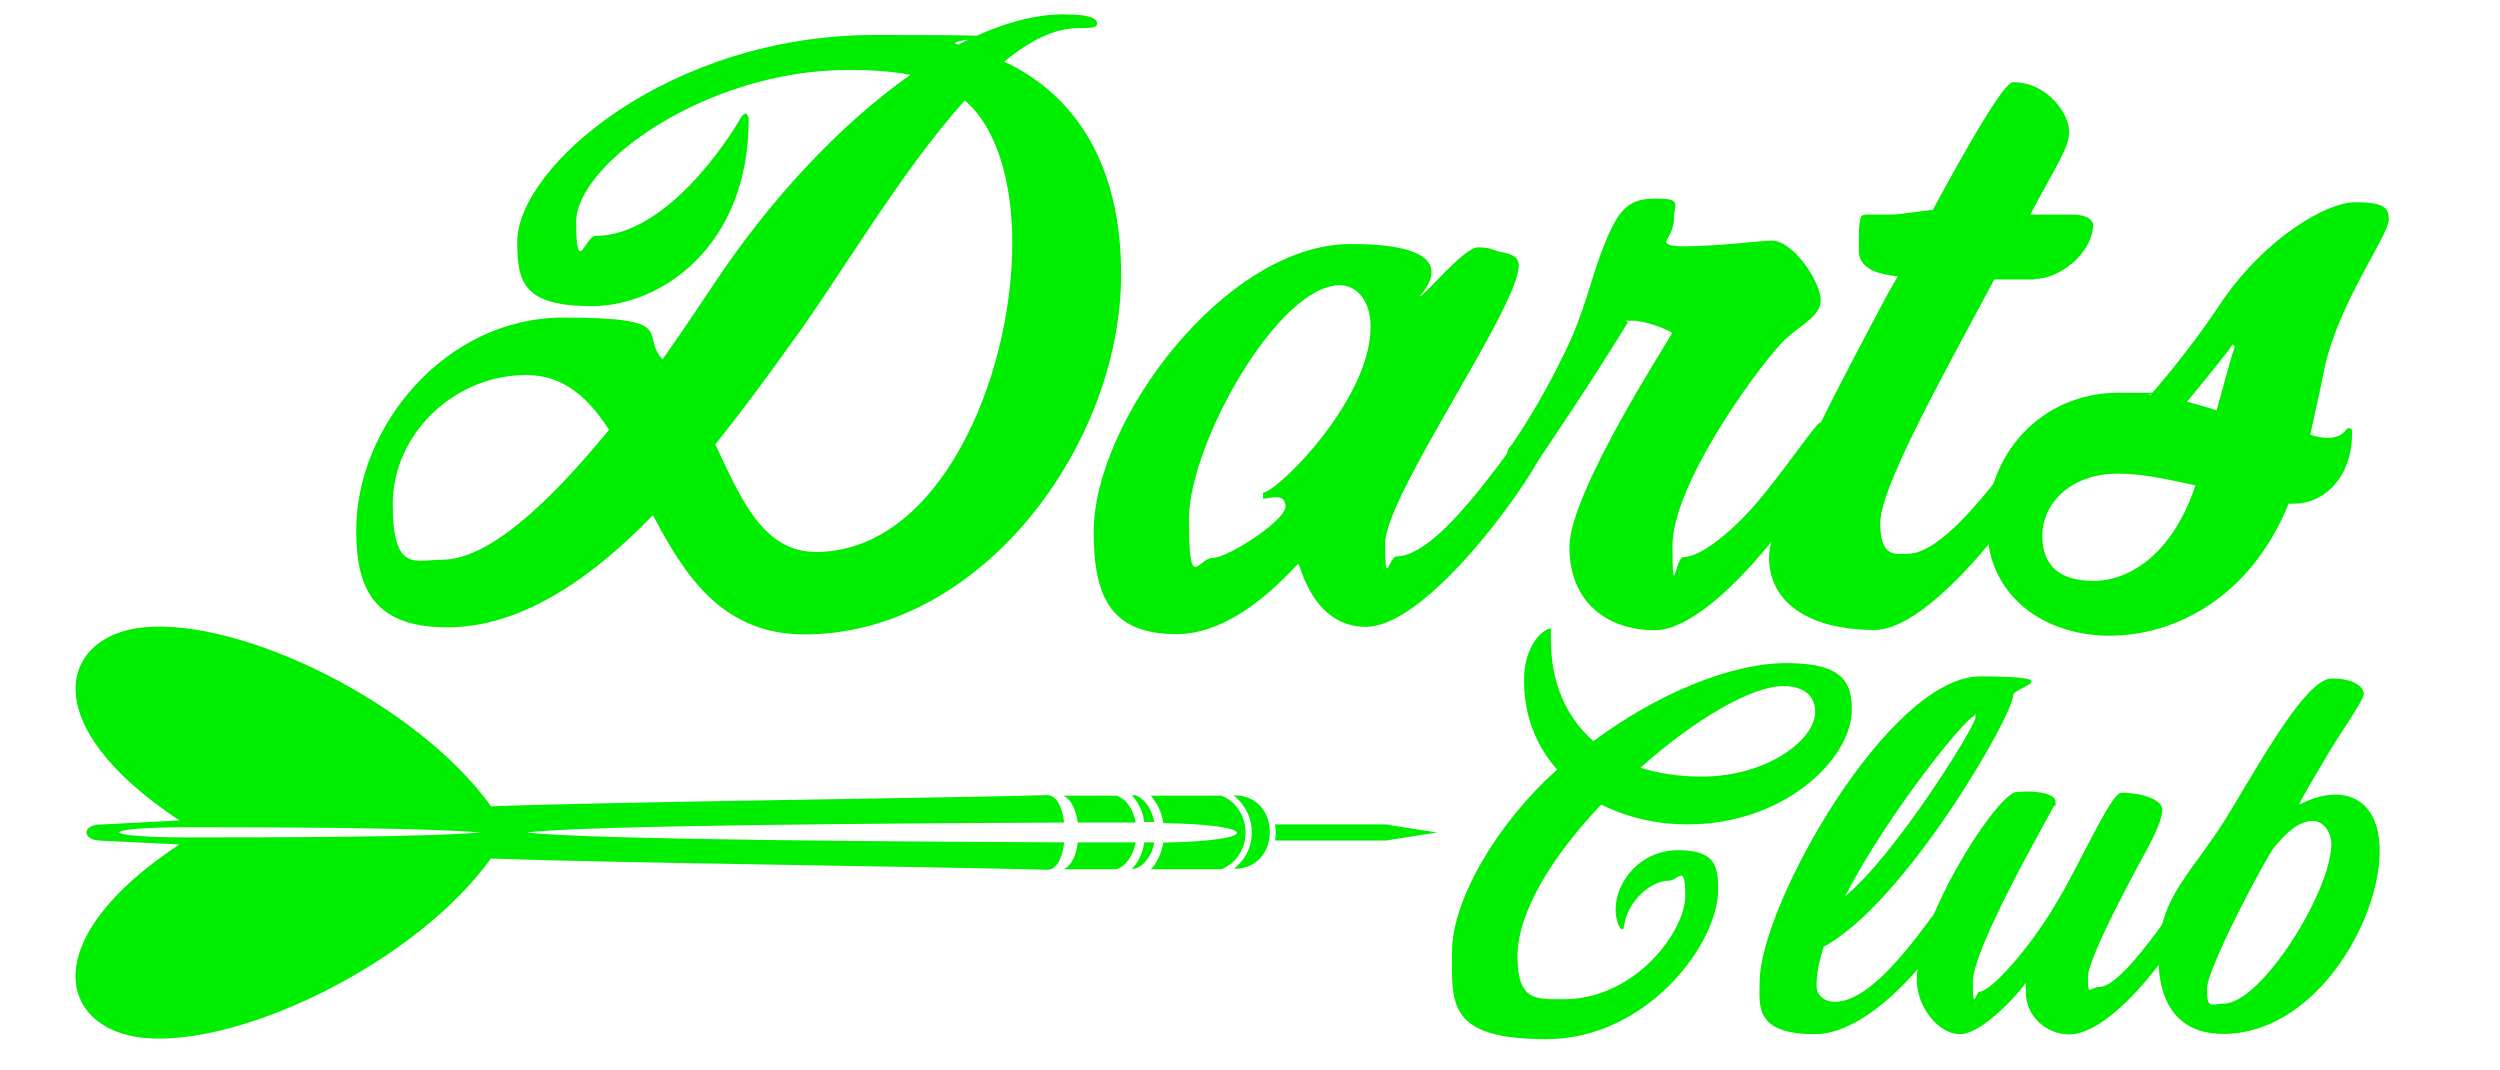<?xml version="1.0" encoding="UTF-8"?>
<svg id="Layer_1" data-name="Layer 1" xmlns="http://www.w3.org/2000/svg" version="1.1" viewBox="0 0 958 410">
  <defs>
    <style>
      .cls-1, .cls-2 {
        fill: #0e0;
        stroke-width: 0px;
      }

      .cls-2 {
        fill-rule: evenodd;
      }
    </style>
  </defs>
  <path class="cls-2" d="M72,317c35.4,0,92.1.2,111.9,2-19.8,1.8-77.1,1.9-111.9,1.9s-35.3-3.9,0-3.9h0ZM407.3,304.9h20.4c1.8.5,3.6,1.8,4.9,3.8,1.3,1.7,2.1,4,2.6,6.5h-22.2c-.7-4.9-2.6-9.2-5.7-10.3h0ZM435.2,322.8c-.5,2.5-1.4,4.8-2.6,6.5-1.4,1.9-3,3.3-4.9,3.8h-20.3c3.2-1.1,5-5.3,5.6-10.3h22.2ZM68.7,323.6c-56.1,37.1-45.3,70.9-13.8,74.1,37.3,3.7,104.4-28.8,133.2-68.7,42.9,1.6,169.8,3.1,213.1,4.3,3.8.1,6-4.8,6.6-10.5-45.3-.2-184-.9-205.7-3.8,21.7-2.9,160.2-3.6,205.7-3.8-.7-5.7-2.9-10.6-6.6-10.5-43.1,1.2-170,2.6-213,4.3-28.7-39.8-95.9-72.3-133.2-68.6-31.5,3.1-42.5,36.8,13.8,74-10.3.5-20.7,1.1-30.9,1.6-6.6.4-6.1,5.7,0,6.1,10.2.5,20.5,1,30.8,1.5h0ZM488.6,315.9h42.5c0,.1,19.6,3.1,19.6,3.1l-19.6,3.1h-42.5c.4-2,.4-4.2,0-6.2h0ZM433.8,304.9c.5.6,1.1,1.2,1.5,1.8,1.6,2.2,2.7,5.1,3.2,8.3h3.8c-.5-2.5-1.4-4.8-2.6-6.5-1.4-1.9-3-3.3-4.9-3.8l-1,.2h0ZM442.3,322.8h-3.8c-.5,3.2-1.6,6.1-3.2,8.3-.5.7-1,1.3-1.5,1.8h1c1.8-.5,3.6-1.8,4.9-3.8,1.3-1.6,2.2-3.8,2.6-6.3h0ZM441,304.9h27c2,.8,3.8,1.9,5.3,3.6,2.4,2.7,4,6.4,4,10.5s-1.6,7.8-4,10.5c-1.5,1.6-3.3,2.8-5.3,3.6h-27c.6-.6,1.1-1.2,1.5-1.8,1.6-2.3,2.7-5.2,3.3-8.4,37.4-.7,37.8-6.8,0-7.5-.5-3.2-1.6-6.1-3.3-8.4-.5-.9-.9-1.5-1.5-2.1h0ZM472.8,304.9c.8.6,1.6,1.3,2.2,2,2.8,3.1,4.7,7.3,4.7,12s-1.7,8.9-4.7,12c-.7.8-1.5,1.5-2.2,2h.3c18,0,18-28.1,0-28.1h-.3Z"/>
  <g>
    <path class="cls-1" d="M308.3,243.1c-31.4,0-45.8-22.3-58.1-45.7-22.9,23.7-50.1,43-78.8,43s-34.9-15.6-34.9-37.2c0-39.9,34.3-81.5,79.3-81.5s29.1,6.3,38.1,16c6.6-9.4,13-18.8,19.3-28.3,21-31.9,48-61.2,75.6-80.7-7-1.4-14.9-1.9-23.6-1.9-54.8,0-104.4,36.3-104.4,58.1s3.6,5.5,7.3,5.5c27.2,0,51.2-37.1,55.9-45.5.6-.8,1.2-1.4,1.7-1.4s1.2,1.2,1.2,2.2c0,49.2-34.1,71.6-60,71.6s-28.7-8.6-28.7-24.6c0-28.7,58.1-79.3,137.1-79.3s22.1,1.2,31.9,3.7c14.2-7.3,27.8-11.6,40.2-11.6s13,2.3,13,3.6-1.4,1.7-7.3,1.7c-9.1,0-18.5,4.8-28.3,12.8,27.7,13,44.8,39.9,44.8,81.4.1,65-53.3,138.1-121.3,138.1ZM201.7,143.7c-27.9,0-51.2,22.9-51.2,49.4s8.6,21.4,18.8,21.4c17.8,0,40.8-21.4,64.1-49.8-7.8-12-17.2-21-31.7-21ZM369.7,38.5c-25,27.7-49.2,69.8-67,93.7-7.7,10.8-17.4,24.1-28.6,38.1,9.9,21,18.3,41.2,38.6,41.2,47,0,75.2-66.2,75.2-118.5,0-23.6-6.1-44.3-18.2-54.5Z"/>
    <path class="cls-1" d="M523.4,240.2c-20.6,0-25.1-24.1-25.9-24.1s-22.1,26.9-46.5,26.9-31.9-13-31.9-39c0-42.9,50.6-110.5,98.5-110.5s25.7,20.1,26.5,20.1c1.4,0,17-18.8,22.1-18.8s5,.8,8.6,1.7c3,.6,7.2,1.2,7.2,5.2,0,16-51.2,88.3-51.2,106.5s1.4,5,4.4,5c18.5,0,49.2-51.6,52.3-51.6s3.7,5,3.7,10.6c.2,4.9-42.3,68-67.8,68ZM513.4,109.3c-23.6,0-57.8,60.8-57.8,89.7s3.4,14.8,9.1,14.8,27.9-14.2,27.9-19.7-6.2-3-8.6-3v-2.2c7.3-1.9,41.2-36.6,41.2-63.5.2-9.1-4.6-16.1-11.8-16.1Z"/>
    <path class="cls-1" d="M634.1,241.5c-18.3,0-32.7-10.8-32.7-31.9s39.3-81.1,39.3-81.9-9.8-4.8-14.8-4.8-1.9,0-2.2.8c-14.3,23.3-28.6,44.4-38.6,59.2-.8,1.4-1.9,2.2-3.4,2.2-2.3,0-4.4-3.6-4.4-8.8s1.7-5,2.3-6.3c3.7-5.5,11.3-17,19.3-33.5,8.8-17.4,10.6-30.1,16-43,5.8-14.8,10.2-17.4,20-17.4s6.6,2.3,6.6,7.3-3,8.4-3,9.1c0,1.2,1.7,1.9,6.3,1.9,13.8,0,30.1-2.2,34.1-2.2,8.4,0,18.8,16,18.8,22.8s-9.1,9.9-15.6,17.1c-10.9,12-41.2,54.2-41.2,77s1.2,4.4,4.1,4.4c7.2,0,20.6-11.3,30.5-23.6,10.9-13.4,20.6-27.9,21.9-27.9,2.3,0,3.7,5.2,3.7,10.6,1,5.5-41.4,68.9-67,68.9Z"/>
    <path class="cls-1" d="M779.8,107.1c-3.7,0-3,0-15.6,0-21.5,40.1-43.7,80-43.7,93.5s6.3,11.6,10.6,11.6c18.5,0,49.4-51.6,52.3-51.6s3.7,5,3.7,10.6-43.4,70.2-68.8,70.2-40.4-10.8-40.4-27.7,31.3-74.3,45.7-101.5l3.6-6.3c-5.8-.6-14.9-2.2-14.9-9.8s0-9.9.6-12c0-1.4.8-1.9,3-1.9s5.5,0,9.1,0,12.8-1.7,15.6-1.7c12.8-23.6,27.2-49,30.8-49,13.4,0,21.5,12.4,21.5,18.8s-4.4,12.1-14.9,31.9h15.7c5.5,0,8.4,1.7,8.4,4.4-.8,11.2-13.3,20.3-22.3,20.3Z"/>
    <path class="cls-1" d="M890.8,140.9c-1.4,7.2-3.4,16-5.5,25.7,2.3.8,5,1.2,6.6,1.2,6.2,0,7.2-3.7,7.7-3.7,1.4,0,1.7.1,1.7,1.4v.6c0,17-10.9,26.9-22.1,26.9h-2.2c-14.3,35.4-43,50.6-68.6,50.6s-47-15.6-47-42.2,20.1-50.9,50.6-50.9,8,.1,12.1.8c8.6-9.8,18.8-22.8,27.9-36.6,16.6-23.7,39.4-37.2,50.6-37.2s12.8,2.3,12.8,6.6c0,6.1-19.2,31.8-24.6,56.8ZM811.7,181.5c-19.3,0-29.1,12.4-29.1,23.7s6.3,17.4,19.7,17.4,30.1-9.9,39-36.6c-10.6-2.3-20.3-4.5-29.6-4.5ZM855.5,132c-2.2,3.4-9.9,12.8-17.4,21.9,3.7,1.2,7.3,1.9,11.3,3.4,3-10.8,5.2-19.3,7-24.6l-.9-.7Z"/>
  </g>
  <g>
    <path class="cls-1" d="M646.6,315.9c-12,0-23.2-2.7-33-7.6-18.2,19.1-32.1,40.9-32.1,58.2s7.2,16.4,17.6,16.4c27.9,0,46.7-26.4,46.7-39.5s-2.6-5.9-6.4-5.9c-6.4,0-15.3,7.1-17,16.8-.3,1.3,0,1.8-.9,1.8s-2.4-3.7-2.4-7.5c0-10.8,9.5-22.8,23.9-22.8s15.4,6.2,15.4,15c0,21.2-27.6,57.4-65.8,57.4s-36.2-13.7-36.2-33.4,17-49.1,40.3-69.9c-8.1-9.1-12.7-20.7-12.7-34.3s7.6-19.7,10-19.7.3,0,.3.3c0,.7,0,2,0,4,0,15.7,5.4,29.3,16.3,38.8,24.2-18,52.4-29.9,74.1-29.9s24.9,7.6,24.9,17.8c0,19.1-26.1,44-62.9,44ZM683.4,262.9c-12.3,0-34.3,13-54.8,31.3,6.7,2.1,14.6,3.4,23.4,3.4,25,0,43.6-14,43.6-24.9-.1-6.8-5.3-9.8-12.2-9.8Z"/>
    <path class="cls-1" d="M698.8,362.8c-1.7,5.5-2.7,10.3-2.7,14.7s3.4,6.4,7.1,6.4c17.3,0,39.5-37.8,41.5-37.8s2.4,4,2.4,5.9c0,6.4-28,44.3-51.6,44.3s-21.2-11.3-21.2-20.1c0-29,49.5-117,84.5-117s12.7,4.2,12.7,7.1c0,7.7-41.4,79.7-72.7,96.5ZM756.5,274.4c-2.7,0-32.7,36.6-49.5,69.1,19.5-16,50-65.3,50-68.5s-.3-.6-.5-.6Z"/>
    <path class="cls-1" d="M793,396.4c-8.6,0-16.7-6.7-16.7-16.3s0-2.4,0-3.5c-2.8,4.2-16.8,19.7-25.2,19.7s-16.6-10.5-16.6-20.9c0-22.2,28.4-68.1,37.6-71.8.7-.1,2.6-.3,4.7-.3,4.5,0,10.9.9,10.9,4s0,.9-.6,1.5c-3.8,7.2-31.1,54.8-31.1,67.4s1.1,3.8,2.6,3.8c4.2,0,19.1-16.4,29.4-34,9.1-15,20.9-42.2,24.9-42.2,8.9,0,15.7,3,15.7,6.4s-2.8,9.5-5.4,14.4c-2.6,4.8-23.1,41.9-23.1,49.8s.6,3.8,4.4,3.8c9.2,0,29.3-32.5,30.7-32.5s2.4,3,2.4,6.2c.2,5.4-26.8,44.5-44.7,44.5Z"/>
    <path class="cls-1" d="M851.9,396.2c-12.3,0-24.8-6.2-24.8-29.7s13.5-32.1,27.6-55.7c15.4-25.8,29.9-50.8,38.9-50.8s12.2,3.5,12.2,5.9-8.3,14-13,21.8c-4.8,8.1-11.7,19.7-11.7,20.5h.3c4.7-2.5,9.5-3.7,13.5-3.7,10,0,17,7.2,17,21.5,0,27.2-24.8,70.2-60,70.2ZM886.2,314.6c-6.4,0-11.9,6.8-14.6,9.9-2.7,3-25.9,46.4-25.9,54.5s1.8,5.6,6.4,5.6c14.4,0,41.3-43.1,41.3-61.4-.1-3.6-2.5-8.6-7.2-8.6Z"/>
  </g>
</svg>